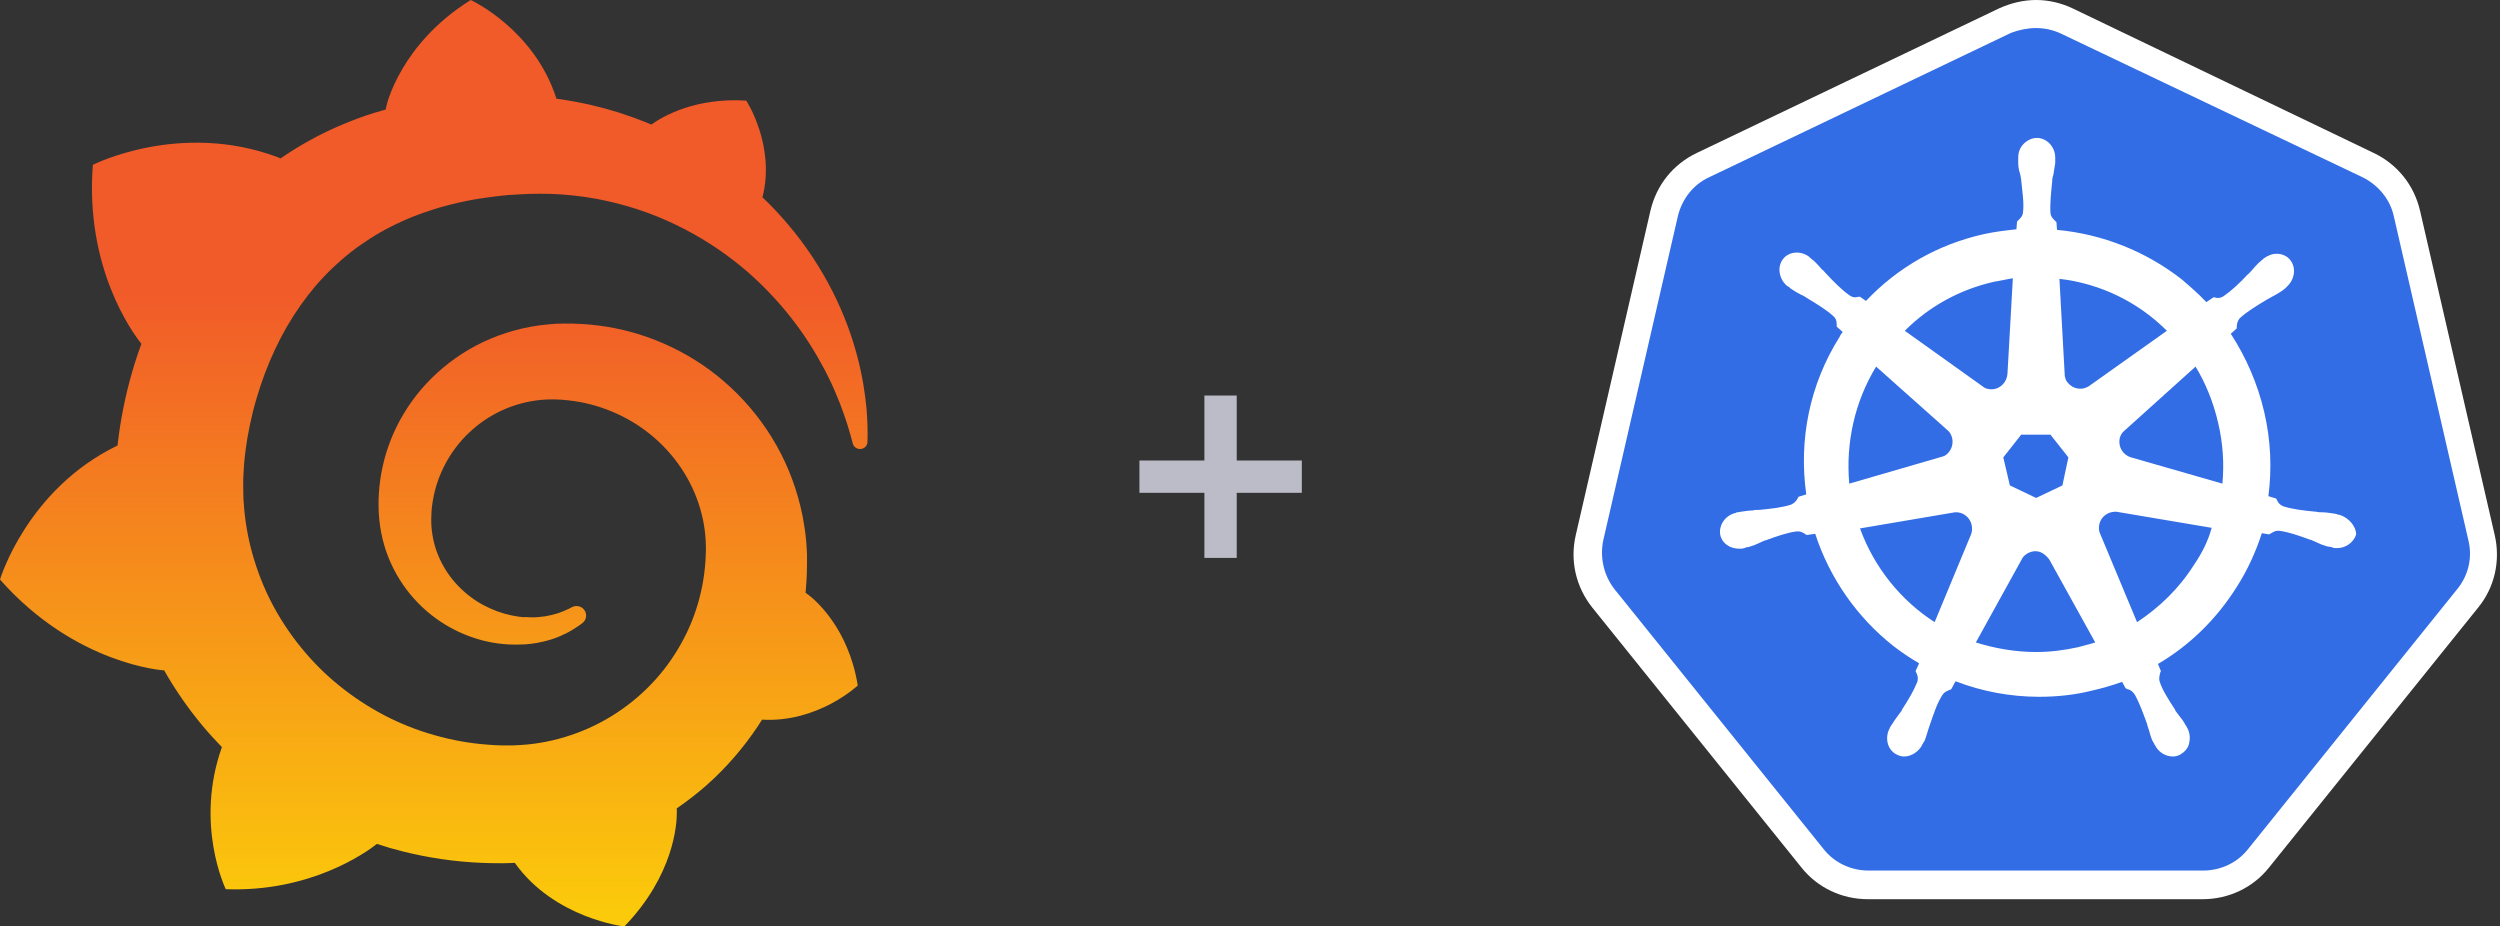 <svg width="170" height="63" viewBox="0 0 170 63" fill="none" xmlns="http://www.w3.org/2000/svg">
<rect x="0" y="0" width="170" height="63" fill="#333333" stroke="none"/>
<path d="M81.899 37.938H84.097V33.511H88.523V31.314H84.097V26.896H81.899V31.314H77.481V33.511H81.899V37.938Z" fill="#BCBCC8"/>
<path d="M127.048 60.171C125.587 60.171 124.206 59.521 123.272 58.344L109.062 40.682C108.128 39.505 107.763 38.003 108.128 36.541L113.203 14.495C113.528 13.033 114.502 11.855 115.842 11.206L136.386 1.38C137.036 1.056 137.767 0.893 138.498 0.893C139.229 0.893 139.959 1.056 140.609 1.38L161.153 11.165C162.493 11.815 163.467 12.992 163.792 14.454L168.867 36.501C169.192 37.962 168.867 39.464 167.934 40.642L153.723 58.303C152.789 59.44 151.409 60.13 149.947 60.13L127.048 60.171Z" fill="#326DE6"/>
<path d="M138.457 1.908C139.026 1.908 139.594 2.03 140.122 2.274L160.666 12.059C161.722 12.586 162.534 13.561 162.777 14.698L167.852 36.744C168.137 37.922 167.852 39.14 167.081 40.073L152.871 57.735C152.14 58.669 151.003 59.197 149.825 59.197H127.048C125.871 59.197 124.734 58.669 124.003 57.735L109.793 40.073C109.062 39.14 108.778 37.922 109.021 36.744L114.096 14.698C114.381 13.52 115.152 12.546 116.208 12.059L136.752 2.233C137.28 2.03 137.889 1.908 138.457 1.908ZM138.457 0C137.604 0 136.752 0.203 135.94 0.568L115.396 10.394C113.772 11.165 112.635 12.586 112.229 14.332L107.154 36.379C106.748 38.125 107.154 39.911 108.29 41.332L122.501 58.994C123.597 60.374 125.262 61.145 127.008 61.145H149.785C151.531 61.145 153.195 60.374 154.292 58.994L168.502 41.332C169.639 39.952 170.045 38.125 169.639 36.379L164.564 14.332C164.158 12.586 163.021 11.165 161.397 10.394L140.934 0.568C140.162 0.203 139.31 0 138.457 0Z" fill="white"/>
<path d="M159.042 34.998C159.001 34.998 159.001 34.998 159.042 34.998H159.001C158.961 34.998 158.92 34.998 158.92 34.958C158.839 34.958 158.758 34.917 158.677 34.917C158.392 34.877 158.149 34.836 157.905 34.836C157.783 34.836 157.662 34.836 157.499 34.795H157.459C156.606 34.714 155.916 34.633 155.266 34.43C154.982 34.308 154.901 34.146 154.82 33.983C154.82 33.943 154.779 33.943 154.779 33.902L154.251 33.74C154.495 31.872 154.414 29.923 153.967 28.015C153.52 26.107 152.749 24.32 151.693 22.696L152.099 22.331V22.25C152.099 22.047 152.14 21.843 152.302 21.64C152.789 21.194 153.398 20.828 154.129 20.382C154.251 20.301 154.373 20.26 154.495 20.179C154.738 20.057 154.941 19.935 155.185 19.773C155.226 19.732 155.307 19.692 155.388 19.61C155.429 19.57 155.469 19.57 155.469 19.529C156.038 19.042 156.159 18.23 155.753 17.702C155.55 17.418 155.185 17.256 154.82 17.256C154.495 17.256 154.211 17.377 153.926 17.58C153.886 17.621 153.886 17.621 153.845 17.662C153.764 17.702 153.723 17.783 153.642 17.824C153.439 18.027 153.277 18.189 153.114 18.392C153.033 18.474 152.952 18.595 152.83 18.677C152.262 19.286 151.734 19.773 151.206 20.138C151.084 20.219 150.962 20.26 150.841 20.26C150.759 20.26 150.678 20.26 150.597 20.219H150.516L150.029 20.544C149.501 19.976 148.932 19.489 148.364 19.001C145.928 17.093 142.964 15.916 139.878 15.632L139.838 15.104C139.797 15.063 139.797 15.063 139.756 15.023C139.635 14.901 139.472 14.779 139.432 14.495C139.391 13.845 139.472 13.114 139.553 12.302V12.262C139.553 12.14 139.594 11.977 139.635 11.856C139.675 11.612 139.716 11.368 139.756 11.084V10.841V10.719C139.756 9.988 139.188 9.379 138.498 9.379C138.173 9.379 137.848 9.541 137.605 9.785C137.361 10.028 137.239 10.353 137.239 10.719V10.8V11.044C137.239 11.328 137.28 11.571 137.361 11.815C137.402 11.937 137.402 12.059 137.442 12.221V12.262C137.523 13.074 137.645 13.804 137.564 14.454C137.523 14.738 137.361 14.86 137.239 14.982C137.199 15.023 137.199 15.023 137.158 15.063L137.117 15.591C136.387 15.672 135.656 15.753 134.925 15.916C131.799 16.606 129.038 18.189 126.886 20.463L126.48 20.179H126.399C126.317 20.179 126.236 20.219 126.155 20.219C126.033 20.219 125.911 20.179 125.79 20.098C125.262 19.732 124.734 19.204 124.166 18.595C124.084 18.514 124.003 18.392 123.881 18.311C123.719 18.108 123.557 17.946 123.354 17.743C123.313 17.702 123.232 17.662 123.151 17.58C123.11 17.54 123.069 17.54 123.069 17.499C122.826 17.296 122.501 17.174 122.176 17.174C121.811 17.174 121.445 17.337 121.242 17.621C120.836 18.149 120.958 18.961 121.527 19.448C121.567 19.448 121.567 19.489 121.608 19.489C121.689 19.529 121.73 19.61 121.811 19.651C122.054 19.813 122.257 19.935 122.501 20.057C122.623 20.098 122.745 20.179 122.866 20.26C123.597 20.707 124.206 21.072 124.693 21.519C124.896 21.722 124.896 21.925 124.896 22.128V22.209L125.302 22.574C125.221 22.696 125.14 22.777 125.099 22.899C123.069 26.107 122.298 29.883 122.826 33.618L122.298 33.78C122.298 33.821 122.257 33.821 122.257 33.861C122.176 34.024 122.054 34.186 121.811 34.308C121.202 34.511 120.471 34.592 119.618 34.673H119.578C119.456 34.673 119.293 34.673 119.172 34.714C118.928 34.714 118.684 34.755 118.4 34.795C118.319 34.795 118.238 34.836 118.157 34.836C118.116 34.836 118.075 34.836 118.035 34.877C117.304 35.039 116.857 35.729 116.979 36.379C117.101 36.947 117.629 37.313 118.278 37.313C118.4 37.313 118.481 37.313 118.603 37.272C118.644 37.272 118.684 37.272 118.684 37.231C118.766 37.231 118.847 37.191 118.928 37.191C119.212 37.11 119.415 37.028 119.659 36.907C119.781 36.866 119.902 36.785 120.024 36.744H120.065C120.836 36.46 121.527 36.216 122.176 36.135H122.257C122.501 36.135 122.663 36.257 122.785 36.338C122.826 36.338 122.826 36.379 122.866 36.379L123.435 36.297C124.409 39.302 126.277 41.982 128.754 43.931C129.322 44.377 129.89 44.743 130.499 45.108L130.256 45.636C130.256 45.676 130.296 45.676 130.296 45.717C130.378 45.879 130.459 46.083 130.378 46.367C130.134 46.976 129.769 47.585 129.322 48.275V48.316C129.241 48.437 129.16 48.519 129.078 48.64C128.916 48.843 128.794 49.046 128.632 49.29C128.591 49.331 128.551 49.412 128.51 49.493C128.51 49.534 128.469 49.574 128.469 49.574C128.145 50.264 128.388 51.036 128.997 51.32C129.16 51.401 129.322 51.442 129.484 51.442C129.972 51.442 130.459 51.117 130.702 50.67C130.702 50.63 130.743 50.589 130.743 50.589C130.784 50.508 130.824 50.427 130.865 50.386C130.987 50.102 131.027 49.899 131.108 49.655C131.149 49.534 131.19 49.412 131.23 49.29C131.514 48.478 131.717 47.828 132.083 47.26C132.245 47.016 132.448 46.976 132.611 46.895C132.651 46.895 132.651 46.895 132.692 46.854L132.976 46.326C134.763 47.016 136.711 47.382 138.66 47.382C139.838 47.382 141.056 47.26 142.193 46.976C142.923 46.813 143.614 46.61 144.304 46.367L144.547 46.813C144.588 46.813 144.588 46.813 144.629 46.854C144.832 46.895 144.994 46.976 145.156 47.219C145.481 47.788 145.725 48.478 146.009 49.249V49.29C146.05 49.412 146.09 49.534 146.131 49.655C146.212 49.899 146.253 50.143 146.374 50.386C146.415 50.467 146.456 50.508 146.496 50.589C146.496 50.63 146.537 50.67 146.537 50.67C146.78 51.158 147.268 51.442 147.755 51.442C147.917 51.442 148.08 51.401 148.242 51.32C148.526 51.158 148.77 50.914 148.851 50.589C148.932 50.264 148.932 49.899 148.77 49.574C148.77 49.534 148.729 49.534 148.729 49.493C148.689 49.412 148.648 49.331 148.608 49.29C148.486 49.046 148.323 48.843 148.161 48.64C148.08 48.519 147.999 48.437 147.917 48.316V48.275C147.471 47.585 147.065 46.976 146.862 46.367C146.78 46.083 146.862 45.92 146.902 45.717C146.902 45.676 146.943 45.676 146.943 45.636L146.74 45.149C148.892 43.89 150.719 42.103 152.099 39.911C152.83 38.774 153.398 37.516 153.805 36.257L154.292 36.338C154.332 36.338 154.332 36.297 154.373 36.297C154.535 36.216 154.657 36.094 154.901 36.094H154.982C155.632 36.176 156.322 36.419 157.093 36.704H157.134C157.256 36.744 157.377 36.825 157.499 36.866C157.743 36.988 157.946 37.069 158.23 37.15C158.311 37.15 158.392 37.191 158.474 37.191C158.514 37.191 158.555 37.191 158.595 37.231C158.717 37.272 158.798 37.272 158.92 37.272C159.529 37.272 160.057 36.866 160.22 36.338C160.22 35.851 159.773 35.201 159.042 34.998ZM140.244 33.009L138.457 33.861L136.671 33.009L136.224 31.101L137.442 29.558H139.432L140.65 31.101L140.244 33.009ZM150.841 28.786C151.165 30.167 151.247 31.547 151.125 32.887L144.913 31.101C144.344 30.938 144.02 30.37 144.141 29.801C144.182 29.639 144.263 29.477 144.385 29.355L149.298 24.929C149.988 26.066 150.516 27.365 150.841 28.786ZM147.349 22.493L142.03 26.269C141.584 26.553 140.975 26.472 140.609 26.025C140.487 25.904 140.447 25.741 140.406 25.579L140.041 18.961C142.842 19.286 145.4 20.544 147.349 22.493ZM135.575 19.164C136.021 19.083 136.427 19.001 136.874 18.92L136.508 25.416C136.468 25.985 136.021 26.472 135.412 26.472C135.25 26.472 135.047 26.431 134.925 26.35L129.525 22.493C131.19 20.828 133.26 19.692 135.575 19.164ZM127.576 24.929L132.408 29.233C132.854 29.598 132.895 30.289 132.529 30.735C132.408 30.898 132.245 31.019 132.042 31.06L125.749 32.887C125.505 30.126 126.114 27.325 127.576 24.929ZM126.48 35.932L132.935 34.836C133.463 34.795 133.95 35.161 134.072 35.688C134.113 35.932 134.113 36.135 134.032 36.338L131.555 42.306C129.281 40.845 127.454 38.612 126.48 35.932ZM141.299 44.012C140.365 44.215 139.432 44.337 138.457 44.337C137.036 44.337 135.656 44.093 134.357 43.687L137.564 37.881C137.889 37.516 138.417 37.353 138.863 37.597C139.066 37.719 139.229 37.881 139.35 38.043L142.477 43.687C142.111 43.809 141.705 43.89 141.299 44.012ZM149.217 38.368C148.202 39.992 146.862 41.291 145.319 42.306L142.761 36.176C142.639 35.688 142.842 35.161 143.329 34.917C143.492 34.836 143.695 34.795 143.898 34.795L150.394 35.892C150.15 36.785 149.744 37.597 149.217 38.368Z" fill="white"/>
<path d="M58.924 27.8C58.827 26.744 58.64 25.517 58.279 24.175C57.926 22.833 57.392 21.361 56.623 19.835C55.846 18.309 54.841 16.721 53.524 15.188C53.011 14.588 52.457 13.989 51.847 13.416C52.748 9.894 50.745 6.841 50.745 6.841C47.293 6.63 45.103 7.89 44.292 8.47C44.153 8.415 44.021 8.354 43.883 8.299C43.294 8.067 42.69 7.849 42.074 7.652C41.457 7.461 40.819 7.284 40.174 7.134C39.523 6.984 38.864 6.861 38.192 6.759C38.074 6.739 37.956 6.725 37.839 6.712C36.327 1.976 32.009 0 32.009 0C27.192 3.005 26.277 7.202 26.277 7.202C26.277 7.202 26.256 7.298 26.228 7.447C25.965 7.522 25.695 7.597 25.431 7.679C25.064 7.788 24.697 7.924 24.329 8.054C23.962 8.197 23.595 8.333 23.234 8.49C22.506 8.797 21.785 9.144 21.085 9.532C20.399 9.907 19.734 10.323 19.075 10.773C18.978 10.732 18.909 10.698 18.909 10.698C12.241 8.19 6.314 11.209 6.314 11.209C5.774 18.186 8.976 22.574 9.614 23.378C9.454 23.807 9.309 24.243 9.17 24.686C8.678 26.267 8.311 27.889 8.082 29.565C8.047 29.803 8.02 30.049 7.992 30.294C1.823 33.278 0 39.411 0 39.411C5.143 45.223 11.139 45.584 11.139 45.584C11.146 45.577 11.153 45.577 11.153 45.57C11.915 46.906 12.795 48.18 13.787 49.366C14.202 49.863 14.639 50.34 15.09 50.803C13.211 56.077 15.353 60.465 15.353 60.465C21.078 60.676 24.842 58.005 25.632 57.386C26.201 57.576 26.783 57.747 27.365 57.89C29.126 58.333 30.928 58.598 32.73 58.673C33.181 58.694 33.631 58.7 34.082 58.7H34.297L34.442 58.694L34.726 58.687L35.004 58.673L35.011 58.68C37.707 62.462 42.455 63 42.455 63C45.83 59.505 46.024 56.036 46.024 55.28C46.024 55.28 46.024 55.253 46.024 55.232C46.024 55.171 46.024 55.13 46.024 55.13C46.024 55.076 46.017 55.028 46.017 54.973C46.724 54.483 47.404 53.958 48.041 53.399C49.393 52.2 50.571 50.831 51.549 49.359C51.639 49.223 51.729 49.08 51.819 48.936C55.638 49.154 58.328 46.613 58.328 46.613C57.697 42.702 55.43 40.794 54.952 40.433C54.952 40.433 54.931 40.419 54.904 40.399C54.876 40.378 54.862 40.365 54.862 40.365C54.834 40.351 54.806 40.331 54.779 40.31C54.8 40.072 54.82 39.84 54.834 39.602C54.862 39.179 54.876 38.757 54.876 38.341V38.028V37.871V37.789C54.876 37.68 54.876 37.721 54.876 37.68L54.862 37.421L54.841 37.067C54.834 36.944 54.827 36.835 54.813 36.726C54.806 36.617 54.793 36.508 54.779 36.399L54.737 36.072L54.689 35.752C54.626 35.322 54.543 34.893 54.439 34.471C54.037 32.788 53.372 31.187 52.484 29.749C51.597 28.311 50.502 27.037 49.261 25.96C48.021 24.884 46.634 24.018 45.172 23.378C43.716 22.731 42.184 22.322 40.66 22.131C39.897 22.036 39.135 21.995 38.386 22.002L38.102 22.008H38.032C38.012 22.008 37.929 22.008 37.935 22.008L37.818 22.015L37.54 22.036C37.436 22.043 37.325 22.049 37.228 22.063C36.84 22.097 36.459 22.151 36.078 22.22C34.567 22.499 33.139 23.037 31.878 23.773C30.616 24.516 29.528 25.443 28.634 26.485C27.746 27.534 27.053 28.693 26.582 29.892C26.104 31.091 25.84 32.331 25.764 33.537C25.743 33.837 25.736 34.137 25.743 34.437C25.743 34.512 25.743 34.587 25.75 34.662L25.757 34.9C25.771 35.043 25.778 35.186 25.792 35.329C25.854 35.943 25.965 36.522 26.131 37.087C26.464 38.218 26.998 39.234 27.656 40.106C28.315 40.978 29.098 41.693 29.93 42.252C30.762 42.811 31.656 43.213 32.536 43.472C33.416 43.731 34.297 43.84 35.128 43.833C35.232 43.833 35.336 43.833 35.433 43.826C35.489 43.826 35.544 43.819 35.6 43.819C35.655 43.819 35.711 43.812 35.766 43.812C35.856 43.806 35.939 43.792 36.029 43.785C36.05 43.785 36.078 43.778 36.106 43.778L36.189 43.765C36.244 43.758 36.293 43.751 36.348 43.744C36.459 43.731 36.549 43.71 36.646 43.69C36.743 43.669 36.84 43.656 36.937 43.629C37.124 43.588 37.312 43.533 37.492 43.479C37.852 43.363 38.192 43.22 38.504 43.063C38.816 42.906 39.107 42.722 39.377 42.538C39.453 42.484 39.53 42.429 39.606 42.368C39.897 42.143 39.939 41.727 39.71 41.448C39.509 41.203 39.162 41.142 38.885 41.291C38.816 41.325 38.746 41.366 38.677 41.4C38.435 41.516 38.185 41.618 37.922 41.707C37.651 41.789 37.374 41.857 37.09 41.905C36.944 41.925 36.799 41.946 36.653 41.959C36.577 41.966 36.508 41.973 36.431 41.973C36.355 41.973 36.279 41.98 36.21 41.98C36.14 41.98 36.064 41.98 35.995 41.973C35.905 41.966 35.815 41.966 35.724 41.959C35.724 41.959 35.676 41.959 35.718 41.959H35.69L35.627 41.973C35.586 41.966 35.544 41.966 35.51 41.959C35.426 41.952 35.35 41.939 35.267 41.932C34.622 41.843 33.964 41.659 33.333 41.373C32.702 41.094 32.092 40.705 31.552 40.222C31.004 39.738 30.526 39.159 30.159 38.505C29.784 37.85 29.521 37.121 29.403 36.351C29.341 35.97 29.313 35.575 29.327 35.186C29.334 35.077 29.334 34.975 29.341 34.866C29.341 34.893 29.341 34.852 29.341 34.846V34.805L29.348 34.723C29.354 34.668 29.354 34.621 29.361 34.566C29.382 34.355 29.417 34.144 29.451 33.939C29.75 32.27 30.595 30.648 31.912 29.408C32.238 29.102 32.591 28.815 32.973 28.556C33.354 28.304 33.749 28.079 34.172 27.889C34.588 27.698 35.024 27.548 35.475 27.425C35.925 27.309 36.383 27.228 36.847 27.187C37.083 27.166 37.312 27.16 37.547 27.16C37.61 27.16 37.658 27.16 37.707 27.16L37.894 27.166L38.012 27.173C38.06 27.173 38.012 27.173 38.032 27.173H38.081L38.268 27.187C38.774 27.228 39.28 27.296 39.772 27.405C40.764 27.623 41.734 27.984 42.635 28.475C44.437 29.456 45.969 30.989 46.912 32.836C47.39 33.755 47.716 34.75 47.882 35.772C47.924 36.031 47.951 36.29 47.972 36.549L47.986 36.747L47.993 36.944C48 37.012 48 37.074 48 37.142C48 37.203 48.007 37.278 48 37.326V37.496L47.993 37.687C47.986 37.816 47.979 38.021 47.972 38.143C47.951 38.43 47.924 38.709 47.889 38.988C47.854 39.268 47.806 39.547 47.757 39.82C47.702 40.092 47.639 40.371 47.57 40.644C47.431 41.189 47.251 41.727 47.043 42.252C46.62 43.301 46.059 44.296 45.38 45.223C44.021 47.063 42.164 48.562 40.05 49.509C38.996 49.979 37.88 50.32 36.736 50.51C36.168 50.606 35.586 50.66 35.004 50.681L34.9 50.688H34.809H34.622H34.338H34.193C34.269 50.688 34.179 50.688 34.186 50.688H34.13C33.818 50.681 33.506 50.667 33.201 50.64C31.961 50.551 30.741 50.333 29.549 49.992C28.363 49.659 27.206 49.202 26.117 48.63C23.941 47.485 21.993 45.918 20.468 44.024C19.699 43.083 19.034 42.068 18.479 41.005C17.925 39.942 17.495 38.825 17.169 37.68C16.85 36.535 16.649 35.37 16.573 34.191L16.559 33.973L16.552 33.919V33.871V33.776L16.545 33.585V33.537V33.469V33.333L16.538 33.06V33.006C16.538 33.013 16.538 33.013 16.538 32.985V32.876C16.538 32.733 16.545 32.59 16.545 32.447C16.566 31.868 16.614 31.268 16.691 30.669C16.767 30.069 16.871 29.47 16.996 28.877C17.12 28.284 17.266 27.691 17.439 27.112C17.779 25.947 18.202 24.823 18.701 23.76C19.699 21.634 21.016 19.753 22.589 18.247C22.985 17.872 23.393 17.511 23.816 17.177C24.239 16.844 24.683 16.53 25.133 16.244C25.584 15.951 26.048 15.685 26.533 15.44C26.769 15.31 27.019 15.201 27.261 15.086C27.386 15.031 27.511 14.977 27.628 14.922C27.753 14.868 27.878 14.813 28.003 14.765C28.502 14.561 29.015 14.384 29.535 14.22C29.666 14.179 29.798 14.145 29.923 14.104C30.055 14.064 30.186 14.036 30.318 13.995C30.581 13.921 30.845 13.859 31.108 13.798C31.24 13.764 31.378 13.743 31.51 13.709C31.642 13.682 31.773 13.655 31.912 13.627C32.044 13.6 32.182 13.58 32.314 13.553L32.515 13.518L32.716 13.491C32.855 13.471 32.986 13.45 33.125 13.43C33.278 13.403 33.43 13.396 33.583 13.369C33.707 13.355 33.915 13.328 34.033 13.314C34.13 13.307 34.227 13.294 34.317 13.287L34.511 13.266L34.608 13.26L34.719 13.253C34.872 13.246 35.024 13.232 35.177 13.226L35.406 13.212C35.406 13.212 35.489 13.212 35.419 13.212H35.468L35.565 13.205C35.697 13.198 35.828 13.191 35.953 13.185C36.473 13.171 36.993 13.171 37.506 13.185C38.532 13.226 39.537 13.335 40.514 13.512C42.469 13.873 44.319 14.486 45.983 15.297C47.653 16.101 49.151 17.089 50.447 18.159C50.53 18.227 50.606 18.295 50.689 18.363C50.766 18.431 50.849 18.499 50.925 18.567C51.084 18.704 51.23 18.847 51.382 18.983C51.535 19.119 51.68 19.262 51.826 19.406C51.965 19.549 52.11 19.685 52.249 19.835C52.803 20.407 53.309 20.986 53.767 21.572C54.689 22.738 55.423 23.916 56.013 25.027C56.047 25.095 56.089 25.163 56.123 25.231C56.158 25.299 56.193 25.368 56.227 25.436C56.297 25.572 56.366 25.708 56.428 25.845C56.491 25.981 56.56 26.11 56.616 26.247C56.678 26.383 56.733 26.512 56.789 26.642C57.011 27.16 57.212 27.657 57.371 28.127C57.641 28.884 57.836 29.565 57.988 30.158C58.05 30.396 58.279 30.553 58.529 30.532C58.785 30.512 58.986 30.301 58.986 30.049C59.014 29.401 58.993 28.652 58.924 27.8Z" fill="url(#paint0_linear_17833_322)"/>
<defs>
<linearGradient id="paint0_linear_17833_322" x1="29.501" y1="77.172" x2="29.501" y2="19.612" gradientUnits="userSpaceOnUse">
<stop stop-color="#FFF200"/>
<stop offset="1" stop-color="#F15A29"/>
</linearGradient>
</defs>
</svg>
